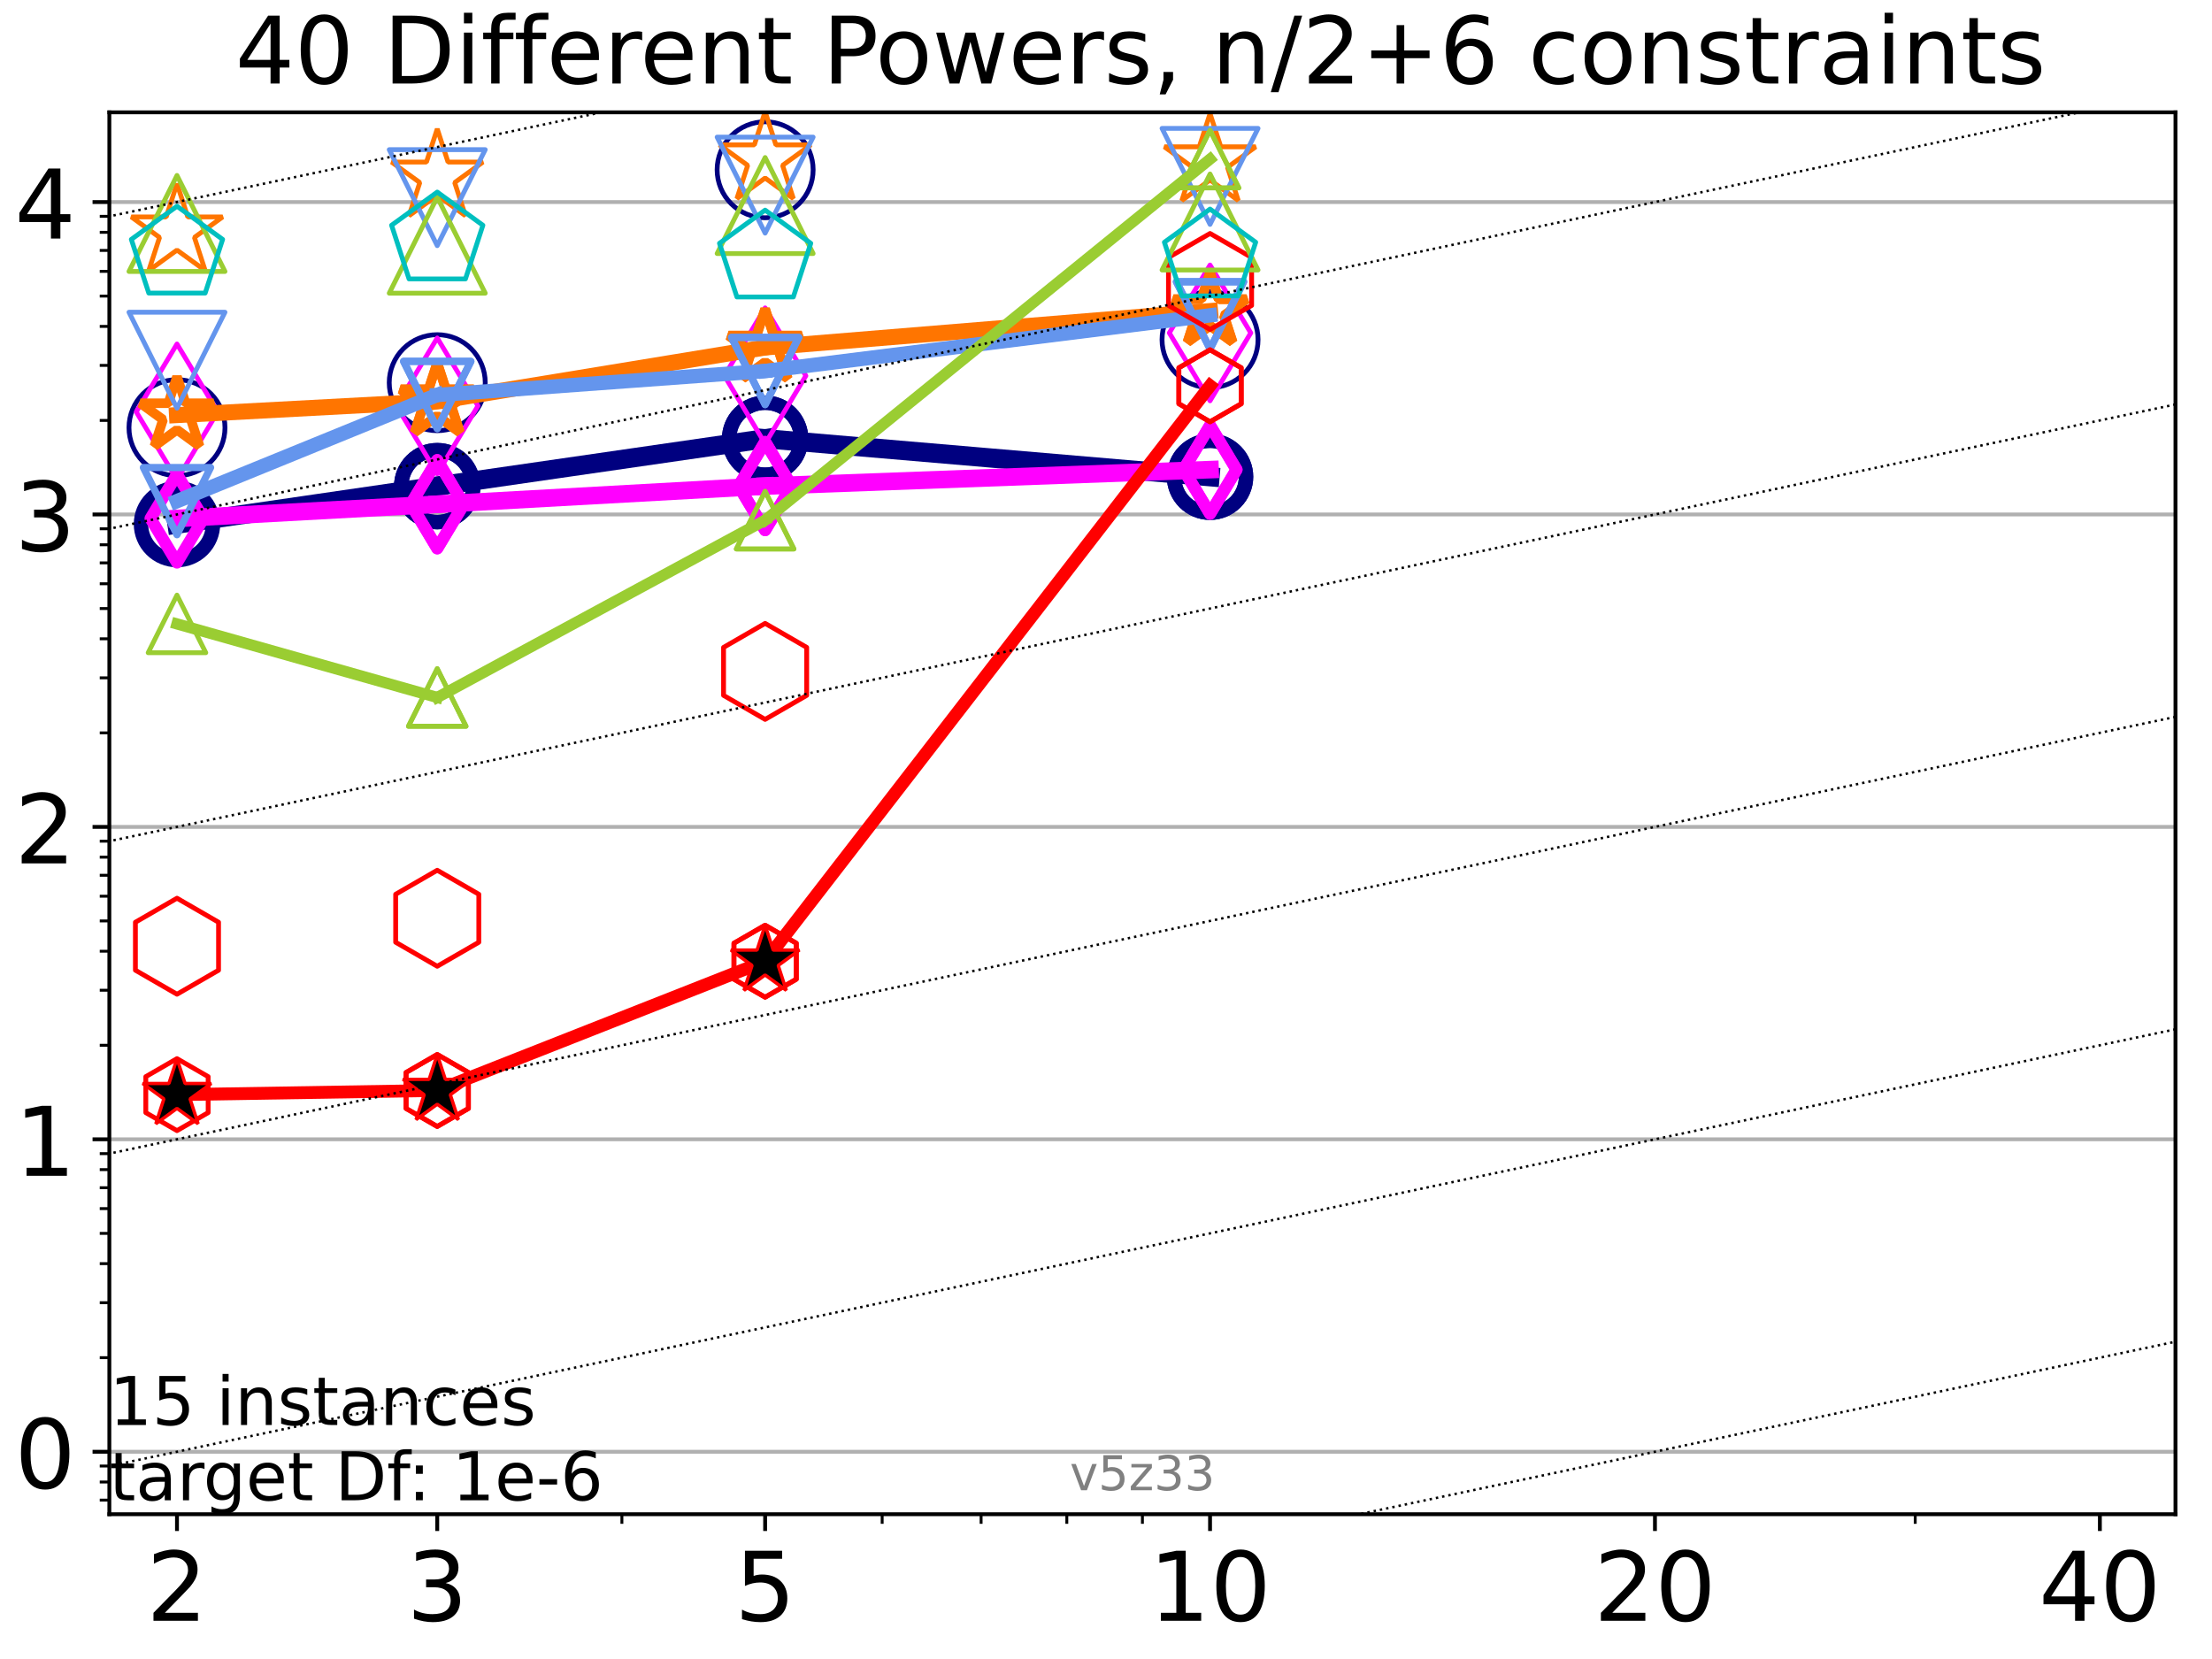 <?xml version="1.0" encoding="utf-8" standalone="no"?>
<!DOCTYPE svg PUBLIC "-//W3C//DTD SVG 1.1//EN"
  "http://www.w3.org/Graphics/SVG/1.1/DTD/svg11.dtd">
<!-- Created with matplotlib (https://matplotlib.org/) -->
<svg height="345.6pt" version="1.1" viewBox="0 0 460.8 345.6" width="460.8pt" xmlns="http://www.w3.org/2000/svg" xmlns:xlink="http://www.w3.org/1999/xlink">
 <defs>
  <style type="text/css">*{stroke-linecap:butt;stroke-linejoin:round;}</style>
 </defs>
 <g id="figure_1">
  <g id="patch_1">
   <path d="M 0 345.6 
L 460.8 345.6 
L 460.8 0 
L 0 0 
z
" style="fill:#ffffff;"/>
  </g>
  <g id="axes_1">
   <g id="patch_2">
    <path d="M 22.78 315.44 
L 453.192 315.44 
L 453.192 23.4 
L 22.78 23.4 
z
" style="fill:#ffffff;"/>
   </g>
   <g id="matplotlib.axis_1">
    <g id="xtick_1">
     <g id="line2d_1">
      <defs>
       <path d="M 0 0 
L 0 3.5 
" id="m9c00b41a1e" style="stroke:#000000;stroke-width:0.8;"/>
      </defs>
      <g>
       <use style="stroke:#000000;stroke-width:0.8;" x="36.868" xlink:href="#m9c00b41a1e" y="315.44"/>
      </g>
     </g>
     <g id="text_1">
      <!-- 2 -->
      <g transform="translate(30.506 337.637)scale(0.2 -0.2)">
       <defs>
        <path d="M 19.188 8.297 
L 53.609 8.297 
L 53.609 0 
L 7.328 0 
L 7.328 8.297 
Q 12.938 14.109 22.625 23.891 
Q 32.328 33.688 34.812 36.531 
Q 39.547 41.844 41.422 45.531 
Q 43.312 49.219 43.312 52.781 
Q 43.312 58.594 39.234 62.25 
Q 35.156 65.922 28.609 65.922 
Q 23.969 65.922 18.812 64.312 
Q 13.672 62.703 7.812 59.422 
L 7.812 69.391 
Q 13.766 71.781 18.938 73 
Q 24.125 74.219 28.422 74.219 
Q 39.75 74.219 46.484 68.547 
Q 53.219 62.891 53.219 53.422 
Q 53.219 48.922 51.531 44.891 
Q 49.859 40.875 45.406 35.406 
Q 44.188 33.984 37.641 27.219 
Q 31.109 20.453 19.188 8.297 
z
" id="DejaVuSans-50"/>
       </defs>
       <use xlink:href="#DejaVuSans-50"/>
      </g>
     </g>
    </g>
    <g id="xtick_2">
     <g id="line2d_2">
      <g>
       <use style="stroke:#000000;stroke-width:0.8;" x="91.085" xlink:href="#m9c00b41a1e" y="315.44"/>
      </g>
     </g>
     <g id="text_2">
      <!-- 3 -->
      <g transform="translate(84.723 337.637)scale(0.2 -0.2)">
       <defs>
        <path d="M 40.578 39.312 
Q 47.656 37.797 51.625 33 
Q 55.609 28.219 55.609 21.188 
Q 55.609 10.406 48.188 4.484 
Q 40.766 -1.422 27.094 -1.422 
Q 22.516 -1.422 17.656 -0.516 
Q 12.797 0.391 7.625 2.203 
L 7.625 11.719 
Q 11.719 9.328 16.594 8.109 
Q 21.484 6.891 26.812 6.891 
Q 36.078 6.891 40.938 10.547 
Q 45.797 14.203 45.797 21.188 
Q 45.797 27.641 41.281 31.266 
Q 36.766 34.906 28.719 34.906 
L 20.219 34.906 
L 20.219 43.016 
L 29.109 43.016 
Q 36.375 43.016 40.234 45.922 
Q 44.094 48.828 44.094 54.297 
Q 44.094 59.906 40.109 62.906 
Q 36.141 65.922 28.719 65.922 
Q 24.656 65.922 20.016 65.031 
Q 15.375 64.156 9.812 62.312 
L 9.812 71.094 
Q 15.438 72.656 20.344 73.438 
Q 25.25 74.219 29.594 74.219 
Q 40.828 74.219 47.359 69.109 
Q 53.906 64.016 53.906 55.328 
Q 53.906 49.266 50.438 45.094 
Q 46.969 40.922 40.578 39.312 
z
" id="DejaVuSans-51"/>
       </defs>
       <use xlink:href="#DejaVuSans-51"/>
      </g>
     </g>
    </g>
    <g id="xtick_3">
     <g id="line2d_3">
      <g>
       <use style="stroke:#000000;stroke-width:0.8;" x="159.39" xlink:href="#m9c00b41a1e" y="315.44"/>
      </g>
     </g>
     <g id="text_3">
      <!-- 5 -->
      <g transform="translate(153.028 337.637)scale(0.2 -0.2)">
       <defs>
        <path d="M 10.797 72.906 
L 49.516 72.906 
L 49.516 64.594 
L 19.828 64.594 
L 19.828 46.734 
Q 21.969 47.469 24.109 47.828 
Q 26.266 48.188 28.422 48.188 
Q 40.625 48.188 47.75 41.5 
Q 54.891 34.812 54.891 23.391 
Q 54.891 11.625 47.562 5.094 
Q 40.234 -1.422 26.906 -1.422 
Q 22.312 -1.422 17.547 -0.641 
Q 12.797 0.141 7.719 1.703 
L 7.719 11.625 
Q 12.109 9.234 16.797 8.062 
Q 21.484 6.891 26.703 6.891 
Q 35.156 6.891 40.078 11.328 
Q 45.016 15.766 45.016 23.391 
Q 45.016 31 40.078 35.438 
Q 35.156 39.891 26.703 39.891 
Q 22.75 39.891 18.812 39.016 
Q 14.891 38.141 10.797 36.281 
z
" id="DejaVuSans-53"/>
       </defs>
       <use xlink:href="#DejaVuSans-53"/>
      </g>
     </g>
    </g>
    <g id="xtick_4">
     <g id="line2d_4">
      <g>
       <use style="stroke:#000000;stroke-width:0.8;" x="252.074" xlink:href="#m9c00b41a1e" y="315.44"/>
      </g>
     </g>
     <g id="text_4">
      <!-- 10 -->
      <g transform="translate(239.349 337.637)scale(0.2 -0.2)">
       <defs>
        <path d="M 12.406 8.297 
L 28.516 8.297 
L 28.516 63.922 
L 10.984 60.406 
L 10.984 69.391 
L 28.422 72.906 
L 38.281 72.906 
L 38.281 8.297 
L 54.391 8.297 
L 54.391 0 
L 12.406 0 
z
" id="DejaVuSans-49"/>
        <path d="M 31.781 66.406 
Q 24.172 66.406 20.328 58.906 
Q 16.5 51.422 16.5 36.375 
Q 16.5 21.391 20.328 13.891 
Q 24.172 6.391 31.781 6.391 
Q 39.453 6.391 43.281 13.891 
Q 47.125 21.391 47.125 36.375 
Q 47.125 51.422 43.281 58.906 
Q 39.453 66.406 31.781 66.406 
z
M 31.781 74.219 
Q 44.047 74.219 50.516 64.516 
Q 56.984 54.828 56.984 36.375 
Q 56.984 17.969 50.516 8.266 
Q 44.047 -1.422 31.781 -1.422 
Q 19.531 -1.422 13.062 8.266 
Q 6.594 17.969 6.594 36.375 
Q 6.594 54.828 13.062 64.516 
Q 19.531 74.219 31.781 74.219 
z
" id="DejaVuSans-48"/>
       </defs>
       <use xlink:href="#DejaVuSans-49"/>
       <use x="63.623" xlink:href="#DejaVuSans-48"/>
      </g>
     </g>
    </g>
    <g id="xtick_5">
     <g id="line2d_5">
      <g>
       <use style="stroke:#000000;stroke-width:0.8;" x="344.758" xlink:href="#m9c00b41a1e" y="315.44"/>
      </g>
     </g>
     <g id="text_5">
      <!-- 20 -->
      <g transform="translate(332.033 337.637)scale(0.2 -0.2)">
       <use xlink:href="#DejaVuSans-50"/>
       <use x="63.623" xlink:href="#DejaVuSans-48"/>
      </g>
     </g>
    </g>
    <g id="xtick_6">
     <g id="line2d_6">
      <g>
       <use style="stroke:#000000;stroke-width:0.8;" x="437.443" xlink:href="#m9c00b41a1e" y="315.44"/>
      </g>
     </g>
     <g id="text_6">
      <!-- 40 -->
      <g transform="translate(424.718 337.637)scale(0.2 -0.2)">
       <defs>
        <path d="M 37.797 64.312 
L 12.891 25.391 
L 37.797 25.391 
z
M 35.203 72.906 
L 47.609 72.906 
L 47.609 25.391 
L 58.016 25.391 
L 58.016 17.188 
L 47.609 17.188 
L 47.609 0 
L 37.797 0 
L 37.797 17.188 
L 4.891 17.188 
L 4.891 26.703 
z
" id="DejaVuSans-52"/>
       </defs>
       <use xlink:href="#DejaVuSans-52"/>
       <use x="63.623" xlink:href="#DejaVuSans-48"/>
      </g>
     </g>
    </g>
    <g id="xtick_7">
     <g id="line2d_7">
      <defs>
       <path d="M 0 0 
L 0 2 
" id="m39dee59f2e" style="stroke:#000000;stroke-width:0.6;"/>
      </defs>
      <g>
       <use style="stroke:#000000;stroke-width:0.6;" x="129.552" xlink:href="#m39dee59f2e" y="315.44"/>
      </g>
     </g>
    </g>
    <g id="xtick_8">
     <g id="line2d_8">
      <g>
       <use style="stroke:#000000;stroke-width:0.6;" x="183.769" xlink:href="#m39dee59f2e" y="315.44"/>
      </g>
     </g>
    </g>
    <g id="xtick_9">
     <g id="line2d_9">
      <g>
       <use style="stroke:#000000;stroke-width:0.6;" x="204.381" xlink:href="#m39dee59f2e" y="315.44"/>
      </g>
     </g>
    </g>
    <g id="xtick_10">
     <g id="line2d_10">
      <g>
       <use style="stroke:#000000;stroke-width:0.6;" x="222.237" xlink:href="#m39dee59f2e" y="315.44"/>
      </g>
     </g>
    </g>
    <g id="xtick_11">
     <g id="line2d_11">
      <g>
       <use style="stroke:#000000;stroke-width:0.6;" x="237.986" xlink:href="#m39dee59f2e" y="315.44"/>
      </g>
     </g>
    </g>
    <g id="xtick_12">
     <g id="line2d_12">
      <g>
       <use style="stroke:#000000;stroke-width:0.6;" x="398.975" xlink:href="#m39dee59f2e" y="315.44"/>
      </g>
     </g>
    </g>
   </g>
   <g id="matplotlib.axis_2">
    <g id="ytick_1">
     <g id="line2d_13">
      <path clip-path="url(#p9be8f9fcee)" d="M 22.78 302.423 
L 453.192 302.423 
" style="fill:none;stroke:#b0b0b0;stroke-linecap:square;stroke-width:0.8;"/>
     </g>
     <g id="line2d_14">
      <defs>
       <path d="M 0 0 
L -3.5 0 
" id="m0b617d7213" style="stroke:#000000;stroke-width:0.8;"/>
      </defs>
      <g>
       <use style="stroke:#000000;stroke-width:0.8;" x="22.78" xlink:href="#m0b617d7213" y="302.423"/>
      </g>
     </g>
     <g id="text_7">
      <!-- 0 -->
      <g transform="translate(3.055 310.022)scale(0.2 -0.2)">
       <use xlink:href="#DejaVuSans-48"/>
      </g>
     </g>
    </g>
    <g id="ytick_2">
     <g id="line2d_15">
      <path clip-path="url(#p9be8f9fcee)" d="M 22.78 237.34 
L 453.192 237.34 
" style="fill:none;stroke:#b0b0b0;stroke-linecap:square;stroke-width:0.8;"/>
     </g>
     <g id="line2d_16">
      <g>
       <use style="stroke:#000000;stroke-width:0.8;" x="22.78" xlink:href="#m0b617d7213" y="237.34"/>
      </g>
     </g>
     <g id="text_8">
      <!-- 1 -->
      <g transform="translate(3.055 244.939)scale(0.2 -0.2)">
       <use xlink:href="#DejaVuSans-49"/>
      </g>
     </g>
    </g>
    <g id="ytick_3">
     <g id="line2d_17">
      <path clip-path="url(#p9be8f9fcee)" d="M 22.78 172.258 
L 453.192 172.258 
" style="fill:none;stroke:#b0b0b0;stroke-linecap:square;stroke-width:0.8;"/>
     </g>
     <g id="line2d_18">
      <g>
       <use style="stroke:#000000;stroke-width:0.8;" x="22.78" xlink:href="#m0b617d7213" y="172.258"/>
      </g>
     </g>
     <g id="text_9">
      <!-- 2 -->
      <g transform="translate(3.055 179.856)scale(0.2 -0.2)">
       <use xlink:href="#DejaVuSans-50"/>
      </g>
     </g>
    </g>
    <g id="ytick_4">
     <g id="line2d_19">
      <path clip-path="url(#p9be8f9fcee)" d="M 22.78 107.175 
L 453.192 107.175 
" style="fill:none;stroke:#b0b0b0;stroke-linecap:square;stroke-width:0.8;"/>
     </g>
     <g id="line2d_20">
      <g>
       <use style="stroke:#000000;stroke-width:0.8;" x="22.78" xlink:href="#m0b617d7213" y="107.175"/>
      </g>
     </g>
     <g id="text_10">
      <!-- 3 -->
      <g transform="translate(3.055 114.773)scale(0.2 -0.2)">
       <use xlink:href="#DejaVuSans-51"/>
      </g>
     </g>
    </g>
    <g id="ytick_5">
     <g id="line2d_21">
      <path clip-path="url(#p9be8f9fcee)" d="M 22.78 42.092 
L 453.192 42.092 
" style="fill:none;stroke:#b0b0b0;stroke-linecap:square;stroke-width:0.8;"/>
     </g>
     <g id="line2d_22">
      <g>
       <use style="stroke:#000000;stroke-width:0.8;" x="22.78" xlink:href="#m0b617d7213" y="42.092"/>
      </g>
     </g>
     <g id="text_11">
      <!-- 4 -->
      <g transform="translate(3.055 49.69)scale(0.2 -0.2)">
       <use xlink:href="#DejaVuSans-52"/>
      </g>
     </g>
    </g>
    <g id="ytick_6">
     <g id="line2d_23">
      <defs>
       <path d="M 0 0 
L -2 0 
" id="mcc0dab7ba4" style="stroke:#000000;stroke-width:0.6;"/>
      </defs>
      <g>
       <use style="stroke:#000000;stroke-width:0.6;" x="22.78" xlink:href="#mcc0dab7ba4" y="312.505"/>
      </g>
     </g>
    </g>
    <g id="ytick_7">
     <g id="line2d_24">
      <g>
       <use style="stroke:#000000;stroke-width:0.6;" x="22.78" xlink:href="#mcc0dab7ba4" y="308.731"/>
      </g>
     </g>
    </g>
    <g id="ytick_8">
     <g id="line2d_25">
      <g>
       <use style="stroke:#000000;stroke-width:0.6;" x="22.78" xlink:href="#mcc0dab7ba4" y="305.401"/>
      </g>
     </g>
    </g>
    <g id="ytick_9">
     <g id="line2d_26">
      <g>
       <use style="stroke:#000000;stroke-width:0.6;" x="22.78" xlink:href="#mcc0dab7ba4" y="282.832"/>
      </g>
     </g>
    </g>
    <g id="ytick_10">
     <g id="line2d_27">
      <g>
       <use style="stroke:#000000;stroke-width:0.6;" x="22.78" xlink:href="#mcc0dab7ba4" y="271.371"/>
      </g>
     </g>
    </g>
    <g id="ytick_11">
     <g id="line2d_28">
      <g>
       <use style="stroke:#000000;stroke-width:0.6;" x="22.78" xlink:href="#mcc0dab7ba4" y="263.24"/>
      </g>
     </g>
    </g>
    <g id="ytick_12">
     <g id="line2d_29">
      <g>
       <use style="stroke:#000000;stroke-width:0.6;" x="22.78" xlink:href="#mcc0dab7ba4" y="256.932"/>
      </g>
     </g>
    </g>
    <g id="ytick_13">
     <g id="line2d_30">
      <g>
       <use style="stroke:#000000;stroke-width:0.6;" x="22.78" xlink:href="#mcc0dab7ba4" y="251.779"/>
      </g>
     </g>
    </g>
    <g id="ytick_14">
     <g id="line2d_31">
      <g>
       <use style="stroke:#000000;stroke-width:0.6;" x="22.78" xlink:href="#mcc0dab7ba4" y="247.422"/>
      </g>
     </g>
    </g>
    <g id="ytick_15">
     <g id="line2d_32">
      <g>
       <use style="stroke:#000000;stroke-width:0.6;" x="22.78" xlink:href="#mcc0dab7ba4" y="243.648"/>
      </g>
     </g>
    </g>
    <g id="ytick_16">
     <g id="line2d_33">
      <g>
       <use style="stroke:#000000;stroke-width:0.6;" x="22.78" xlink:href="#mcc0dab7ba4" y="240.319"/>
      </g>
     </g>
    </g>
    <g id="ytick_17">
     <g id="line2d_34">
      <g>
       <use style="stroke:#000000;stroke-width:0.6;" x="22.78" xlink:href="#mcc0dab7ba4" y="217.749"/>
      </g>
     </g>
    </g>
    <g id="ytick_18">
     <g id="line2d_35">
      <g>
       <use style="stroke:#000000;stroke-width:0.6;" x="22.78" xlink:href="#mcc0dab7ba4" y="206.288"/>
      </g>
     </g>
    </g>
    <g id="ytick_19">
     <g id="line2d_36">
      <g>
       <use style="stroke:#000000;stroke-width:0.6;" x="22.78" xlink:href="#mcc0dab7ba4" y="198.157"/>
      </g>
     </g>
    </g>
    <g id="ytick_20">
     <g id="line2d_37">
      <g>
       <use style="stroke:#000000;stroke-width:0.6;" x="22.78" xlink:href="#mcc0dab7ba4" y="191.849"/>
      </g>
     </g>
    </g>
    <g id="ytick_21">
     <g id="line2d_38">
      <g>
       <use style="stroke:#000000;stroke-width:0.6;" x="22.78" xlink:href="#mcc0dab7ba4" y="186.696"/>
      </g>
     </g>
    </g>
    <g id="ytick_22">
     <g id="line2d_39">
      <g>
       <use style="stroke:#000000;stroke-width:0.6;" x="22.78" xlink:href="#mcc0dab7ba4" y="182.339"/>
      </g>
     </g>
    </g>
    <g id="ytick_23">
     <g id="line2d_40">
      <g>
       <use style="stroke:#000000;stroke-width:0.6;" x="22.78" xlink:href="#mcc0dab7ba4" y="178.565"/>
      </g>
     </g>
    </g>
    <g id="ytick_24">
     <g id="line2d_41">
      <g>
       <use style="stroke:#000000;stroke-width:0.6;" x="22.78" xlink:href="#mcc0dab7ba4" y="175.236"/>
      </g>
     </g>
    </g>
    <g id="ytick_25">
     <g id="line2d_42">
      <g>
       <use style="stroke:#000000;stroke-width:0.6;" x="22.78" xlink:href="#mcc0dab7ba4" y="152.666"/>
      </g>
     </g>
    </g>
    <g id="ytick_26">
     <g id="line2d_43">
      <g>
       <use style="stroke:#000000;stroke-width:0.6;" x="22.78" xlink:href="#mcc0dab7ba4" y="141.205"/>
      </g>
     </g>
    </g>
    <g id="ytick_27">
     <g id="line2d_44">
      <g>
       <use style="stroke:#000000;stroke-width:0.6;" x="22.78" xlink:href="#mcc0dab7ba4" y="133.074"/>
      </g>
     </g>
    </g>
    <g id="ytick_28">
     <g id="line2d_45">
      <g>
       <use style="stroke:#000000;stroke-width:0.6;" x="22.78" xlink:href="#mcc0dab7ba4" y="126.767"/>
      </g>
     </g>
    </g>
    <g id="ytick_29">
     <g id="line2d_46">
      <g>
       <use style="stroke:#000000;stroke-width:0.6;" x="22.78" xlink:href="#mcc0dab7ba4" y="121.613"/>
      </g>
     </g>
    </g>
    <g id="ytick_30">
     <g id="line2d_47">
      <g>
       <use style="stroke:#000000;stroke-width:0.6;" x="22.78" xlink:href="#mcc0dab7ba4" y="117.256"/>
      </g>
     </g>
    </g>
    <g id="ytick_31">
     <g id="line2d_48">
      <g>
       <use style="stroke:#000000;stroke-width:0.6;" x="22.78" xlink:href="#mcc0dab7ba4" y="113.482"/>
      </g>
     </g>
    </g>
    <g id="ytick_32">
     <g id="line2d_49">
      <g>
       <use style="stroke:#000000;stroke-width:0.6;" x="22.78" xlink:href="#mcc0dab7ba4" y="110.153"/>
      </g>
     </g>
    </g>
    <g id="ytick_33">
     <g id="line2d_50">
      <g>
       <use style="stroke:#000000;stroke-width:0.6;" x="22.78" xlink:href="#mcc0dab7ba4" y="87.583"/>
      </g>
     </g>
    </g>
    <g id="ytick_34">
     <g id="line2d_51">
      <g>
       <use style="stroke:#000000;stroke-width:0.6;" x="22.78" xlink:href="#mcc0dab7ba4" y="76.122"/>
      </g>
     </g>
    </g>
    <g id="ytick_35">
     <g id="line2d_52">
      <g>
       <use style="stroke:#000000;stroke-width:0.6;" x="22.78" xlink:href="#mcc0dab7ba4" y="67.991"/>
      </g>
     </g>
    </g>
    <g id="ytick_36">
     <g id="line2d_53">
      <g>
       <use style="stroke:#000000;stroke-width:0.6;" x="22.78" xlink:href="#mcc0dab7ba4" y="61.684"/>
      </g>
     </g>
    </g>
    <g id="ytick_37">
     <g id="line2d_54">
      <g>
       <use style="stroke:#000000;stroke-width:0.6;" x="22.78" xlink:href="#mcc0dab7ba4" y="56.53"/>
      </g>
     </g>
    </g>
    <g id="ytick_38">
     <g id="line2d_55">
      <g>
       <use style="stroke:#000000;stroke-width:0.6;" x="22.78" xlink:href="#mcc0dab7ba4" y="52.173"/>
      </g>
     </g>
    </g>
    <g id="ytick_39">
     <g id="line2d_56">
      <g>
       <use style="stroke:#000000;stroke-width:0.6;" x="22.78" xlink:href="#mcc0dab7ba4" y="48.399"/>
      </g>
     </g>
    </g>
    <g id="ytick_40">
     <g id="line2d_57">
      <g>
       <use style="stroke:#000000;stroke-width:0.6;" x="22.78" xlink:href="#mcc0dab7ba4" y="45.07"/>
      </g>
     </g>
    </g>
   </g>
   <g id="line2d_58">
    <path clip-path="url(#p9be8f9fcee)" d="M 36.868 109.177 
L 91.085 101.273 
" style="fill:none;stroke:#000080;stroke-linecap:square;stroke-width:4;"/>
    <defs>
     <path d="M 0 7.5 
C 1.989 7.5 3.897 6.71 5.303 5.303 
C 6.71 3.897 7.5 1.989 7.5 0 
C 7.5 -1.989 6.71 -3.897 5.303 -5.303 
C 3.897 -6.71 1.989 -7.5 0 -7.5 
C -1.989 -7.5 -3.897 -6.71 -5.303 -5.303 
C -6.71 -3.897 -7.5 -1.989 -7.5 0 
C -7.5 1.989 -6.71 3.897 -5.303 5.303 
C -3.897 6.71 -1.989 7.5 0 7.5 
z
" id="m90103ed2c7" style="stroke:#000080;stroke-width:3;"/>
    </defs>
    <g clip-path="url(#p9be8f9fcee)">
     <use style="fill-opacity:0;stroke:#000080;stroke-width:3;" x="36.868" xlink:href="#m90103ed2c7" y="109.177"/>
     <use style="fill-opacity:0;stroke:#000080;stroke-width:3;" x="91.085" xlink:href="#m90103ed2c7" y="101.273"/>
    </g>
   </g>
   <g id="line2d_59">
    <path clip-path="url(#p9be8f9fcee)" d="M 91.085 101.273 
L 159.39 91.39 
" style="fill:none;stroke:#000080;stroke-linecap:square;stroke-width:4;"/>
    <g clip-path="url(#p9be8f9fcee)">
     <use style="fill-opacity:0;stroke:#000080;stroke-width:3;" x="91.085" xlink:href="#m90103ed2c7" y="101.273"/>
     <use style="fill-opacity:0;stroke:#000080;stroke-width:3;" x="159.39" xlink:href="#m90103ed2c7" y="91.39"/>
    </g>
   </g>
   <g id="line2d_60">
    <path clip-path="url(#p9be8f9fcee)" d="M 159.39 91.39 
L 252.074 99.313 
" style="fill:none;stroke:#000080;stroke-linecap:square;stroke-width:4;"/>
    <g clip-path="url(#p9be8f9fcee)">
     <use style="fill-opacity:0;stroke:#000080;stroke-width:3;" x="159.39" xlink:href="#m90103ed2c7" y="91.39"/>
     <use style="fill-opacity:0;stroke:#000080;stroke-width:3;" x="252.074" xlink:href="#m90103ed2c7" y="99.313"/>
    </g>
   </g>
   <g id="line2d_61">
    <path clip-path="url(#p9be8f9fcee)" d="M 252.074 99.313 
" style="fill:none;stroke:#000080;stroke-linecap:square;stroke-width:4;"/>
    <g clip-path="url(#p9be8f9fcee)">
     <use style="fill-opacity:0;stroke:#000080;stroke-width:3;" x="252.074" xlink:href="#m90103ed2c7" y="99.313"/>
    </g>
   </g>
   <g id="line2d_62"/>
   <g id="line2d_63">
    <defs>
     <path d="M 0 10 
C 2.652 10 5.196 8.946 7.071 7.071 
C 8.946 5.196 10 2.652 10 0 
C 10 -2.652 8.946 -5.196 7.071 -7.071 
C 5.196 -8.946 2.652 -10 0 -10 
C -2.652 -10 -5.196 -8.946 -7.071 -7.071 
C -8.946 -5.196 -10 -2.652 -10 0 
C -10 2.652 -8.946 5.196 -7.071 7.071 
C -5.196 8.946 -2.652 10 0 10 
z
" id="m5b7f488b02" style="stroke:#000080;"/>
    </defs>
    <g clip-path="url(#p9be8f9fcee)">
     <use style="fill-opacity:0;stroke:#000080;" x="36.868" xlink:href="#m5b7f488b02" y="89.092"/>
     <use style="fill-opacity:0;stroke:#000080;" x="91.085" xlink:href="#m5b7f488b02" y="79.721"/>
     <use style="fill-opacity:0;stroke:#000080;" x="159.39" xlink:href="#m5b7f488b02" y="35.367"/>
     <use style="fill-opacity:0;stroke:#000080;" x="252.074" xlink:href="#m5b7f488b02" y="70.755"/>
    </g>
   </g>
   <g id="line2d_64">
    <path clip-path="url(#p9be8f9fcee)" d="M 36.868 108.005 
L 91.085 105.042 
" style="fill:none;stroke:#ff00ff;stroke-linecap:square;stroke-width:3.667;"/>
    <defs>
     <path d="M -0 9.192 
L 5.515 0 
L 0 -9.192 
L -5.515 -0 
z
" id="m593e0e11f1" style="stroke:#ff00ff;stroke-linejoin:miter;stroke-width:2.5;"/>
    </defs>
    <g clip-path="url(#p9be8f9fcee)">
     <use style="fill-opacity:0;stroke:#ff00ff;stroke-linejoin:miter;stroke-width:2.5;" x="36.868" xlink:href="#m593e0e11f1" y="108.005"/>
     <use style="fill-opacity:0;stroke:#ff00ff;stroke-linejoin:miter;stroke-width:2.5;" x="91.085" xlink:href="#m593e0e11f1" y="105.042"/>
    </g>
   </g>
   <g id="line2d_65">
    <path clip-path="url(#p9be8f9fcee)" d="M 91.085 105.042 
L 159.39 101.253 
" style="fill:none;stroke:#ff00ff;stroke-linecap:square;stroke-width:3.667;"/>
    <g clip-path="url(#p9be8f9fcee)">
     <use style="fill-opacity:0;stroke:#ff00ff;stroke-linejoin:miter;stroke-width:2.5;" x="91.085" xlink:href="#m593e0e11f1" y="105.042"/>
     <use style="fill-opacity:0;stroke:#ff00ff;stroke-linejoin:miter;stroke-width:2.5;" x="159.39" xlink:href="#m593e0e11f1" y="101.253"/>
    </g>
   </g>
   <g id="line2d_66">
    <path clip-path="url(#p9be8f9fcee)" d="M 159.39 101.253 
L 252.074 97.832 
" style="fill:none;stroke:#ff00ff;stroke-linecap:square;stroke-width:3.667;"/>
    <g clip-path="url(#p9be8f9fcee)">
     <use style="fill-opacity:0;stroke:#ff00ff;stroke-linejoin:miter;stroke-width:2.5;" x="159.39" xlink:href="#m593e0e11f1" y="101.253"/>
     <use style="fill-opacity:0;stroke:#ff00ff;stroke-linejoin:miter;stroke-width:2.5;" x="252.074" xlink:href="#m593e0e11f1" y="97.832"/>
    </g>
   </g>
   <g id="line2d_67">
    <path clip-path="url(#p9be8f9fcee)" d="M 252.074 97.832 
" style="fill:none;stroke:#ff00ff;stroke-linecap:square;stroke-width:3.667;"/>
    <g clip-path="url(#p9be8f9fcee)">
     <use style="fill-opacity:0;stroke:#ff00ff;stroke-linejoin:miter;stroke-width:2.5;" x="252.074" xlink:href="#m593e0e11f1" y="97.832"/>
    </g>
   </g>
   <g id="line2d_68"/>
   <g id="line2d_69">
    <defs>
     <path d="M -0 14.142 
L 8.485 0 
L -0 -14.142 
L -8.485 -0 
z
" id="m6b7c6f6b2a" style="stroke:#ff00ff;stroke-linejoin:miter;"/>
    </defs>
    <g clip-path="url(#p9be8f9fcee)">
     <use style="fill-opacity:0;stroke:#ff00ff;stroke-linejoin:miter;" x="36.868" xlink:href="#m6b7c6f6b2a" y="85.803"/>
     <use style="fill-opacity:0;stroke:#ff00ff;stroke-linejoin:miter;" x="91.085" xlink:href="#m6b7c6f6b2a" y="84.548"/>
     <use style="fill-opacity:0;stroke:#ff00ff;stroke-linejoin:miter;" x="159.39" xlink:href="#m6b7c6f6b2a" y="78.283"/>
     <use style="fill-opacity:0;stroke:#ff00ff;stroke-linejoin:miter;" x="252.074" xlink:href="#m6b7c6f6b2a" y="69.352"/>
    </g>
   </g>
   <g id="line2d_70">
    <path clip-path="url(#p9be8f9fcee)" d="M 36.868 86.474 
L 91.085 83.583 
" style="fill:none;stroke:#ff7500;stroke-linecap:square;stroke-width:3.333;"/>
    <defs>
     <path d="M 0 -8 
L -1.796 -2.472 
L -7.608 -2.472 
L -2.906 0.944 
L -4.702 6.472 
L -0 3.056 
L 4.702 6.472 
L 2.906 0.944 
L 7.608 -2.472 
L 1.796 -2.472 
z
" id="m95f3b8d2a0" style="stroke:#ff7500;stroke-linejoin:bevel;stroke-width:2;"/>
    </defs>
    <g clip-path="url(#p9be8f9fcee)">
     <use style="fill-opacity:0;stroke:#ff7500;stroke-linejoin:bevel;stroke-width:2;" x="36.868" xlink:href="#m95f3b8d2a0" y="86.474"/>
     <use style="fill-opacity:0;stroke:#ff7500;stroke-linejoin:bevel;stroke-width:2;" x="91.085" xlink:href="#m95f3b8d2a0" y="83.583"/>
    </g>
   </g>
   <g id="line2d_71">
    <path clip-path="url(#p9be8f9fcee)" d="M 91.085 83.583 
L 159.39 72.384 
" style="fill:none;stroke:#ff7500;stroke-linecap:square;stroke-width:3.333;"/>
    <g clip-path="url(#p9be8f9fcee)">
     <use style="fill-opacity:0;stroke:#ff7500;stroke-linejoin:bevel;stroke-width:2;" x="91.085" xlink:href="#m95f3b8d2a0" y="83.583"/>
     <use style="fill-opacity:0;stroke:#ff7500;stroke-linejoin:bevel;stroke-width:2;" x="159.39" xlink:href="#m95f3b8d2a0" y="72.384"/>
    </g>
   </g>
   <g id="line2d_72">
    <path clip-path="url(#p9be8f9fcee)" d="M 159.39 72.384 
L 252.074 64.798 
" style="fill:none;stroke:#ff7500;stroke-linecap:square;stroke-width:3.333;"/>
    <g clip-path="url(#p9be8f9fcee)">
     <use style="fill-opacity:0;stroke:#ff7500;stroke-linejoin:bevel;stroke-width:2;" x="159.39" xlink:href="#m95f3b8d2a0" y="72.384"/>
     <use style="fill-opacity:0;stroke:#ff7500;stroke-linejoin:bevel;stroke-width:2;" x="252.074" xlink:href="#m95f3b8d2a0" y="64.798"/>
    </g>
   </g>
   <g id="line2d_73">
    <path clip-path="url(#p9be8f9fcee)" d="M 252.074 64.798 
" style="fill:none;stroke:#ff7500;stroke-linecap:square;stroke-width:3.333;"/>
    <g clip-path="url(#p9be8f9fcee)">
     <use style="fill-opacity:0;stroke:#ff7500;stroke-linejoin:bevel;stroke-width:2;" x="252.074" xlink:href="#m95f3b8d2a0" y="64.798"/>
    </g>
   </g>
   <g id="line2d_74"/>
   <g id="line2d_75">
    <defs>
     <path d="M 0 -10 
L -2.245 -3.09 
L -9.511 -3.09 
L -3.633 1.18 
L -5.878 8.09 
L -0 3.82 
L 5.878 8.09 
L 3.633 1.18 
L 9.511 -3.09 
L 2.245 -3.09 
z
" id="md014f2b8a5" style="stroke:#ff7500;stroke-linejoin:bevel;"/>
    </defs>
    <g clip-path="url(#p9be8f9fcee)">
     <use style="fill-opacity:0;stroke:#ff7500;stroke-linejoin:bevel;" x="36.868" xlink:href="#md014f2b8a5" y="48.277"/>
     <use style="fill-opacity:0;stroke:#ff7500;stroke-linejoin:bevel;" x="91.085" xlink:href="#md014f2b8a5" y="36.85"/>
     <use style="fill-opacity:0;stroke:#ff7500;stroke-linejoin:bevel;" x="159.39" xlink:href="#md014f2b8a5" y="33.268"/>
     <use style="fill-opacity:0;stroke:#ff7500;stroke-linejoin:bevel;" x="252.074" xlink:href="#md014f2b8a5" y="33.674"/>
    </g>
   </g>
   <g id="line2d_76">
    <path clip-path="url(#p9be8f9fcee)" d="M 36.868 104.395 
L 91.085 82.28 
" style="fill:none;stroke:#6495ed;stroke-linecap:square;stroke-width:3;"/>
    <defs>
     <path d="M -0 7 
L 7 -7 
L -7 -7 
z
" id="m551109f252" style="stroke:#6495ed;stroke-linejoin:miter;stroke-width:1.5;"/>
    </defs>
    <g clip-path="url(#p9be8f9fcee)">
     <use style="fill-opacity:0;stroke:#6495ed;stroke-linejoin:miter;stroke-width:1.5;" x="36.868" xlink:href="#m551109f252" y="104.395"/>
     <use style="fill-opacity:0;stroke:#6495ed;stroke-linejoin:miter;stroke-width:1.5;" x="91.085" xlink:href="#m551109f252" y="82.28"/>
    </g>
   </g>
   <g id="line2d_77">
    <path clip-path="url(#p9be8f9fcee)" d="M 91.085 82.28 
L 159.39 77.284 
" style="fill:none;stroke:#6495ed;stroke-linecap:square;stroke-width:3;"/>
    <g clip-path="url(#p9be8f9fcee)">
     <use style="fill-opacity:0;stroke:#6495ed;stroke-linejoin:miter;stroke-width:1.5;" x="91.085" xlink:href="#m551109f252" y="82.28"/>
     <use style="fill-opacity:0;stroke:#6495ed;stroke-linejoin:miter;stroke-width:1.5;" x="159.39" xlink:href="#m551109f252" y="77.284"/>
    </g>
   </g>
   <g id="line2d_78">
    <path clip-path="url(#p9be8f9fcee)" d="M 159.39 77.284 
L 252.074 65.694 
" style="fill:none;stroke:#6495ed;stroke-linecap:square;stroke-width:3;"/>
    <g clip-path="url(#p9be8f9fcee)">
     <use style="fill-opacity:0;stroke:#6495ed;stroke-linejoin:miter;stroke-width:1.5;" x="159.39" xlink:href="#m551109f252" y="77.284"/>
     <use style="fill-opacity:0;stroke:#6495ed;stroke-linejoin:miter;stroke-width:1.5;" x="252.074" xlink:href="#m551109f252" y="65.694"/>
    </g>
   </g>
   <g id="line2d_79">
    <path clip-path="url(#p9be8f9fcee)" d="M 252.074 65.694 
" style="fill:none;stroke:#6495ed;stroke-linecap:square;stroke-width:3;"/>
    <g clip-path="url(#p9be8f9fcee)">
     <use style="fill-opacity:0;stroke:#6495ed;stroke-linejoin:miter;stroke-width:1.5;" x="252.074" xlink:href="#m551109f252" y="65.694"/>
    </g>
   </g>
   <g id="line2d_80"/>
   <g id="line2d_81">
    <defs>
     <path d="M -0 10 
L 10 -10 
L -10 -10 
z
" id="m36892866e0" style="stroke:#6495ed;stroke-linejoin:miter;"/>
    </defs>
    <g clip-path="url(#p9be8f9fcee)">
     <use style="fill-opacity:0;stroke:#6495ed;stroke-linejoin:miter;" x="36.868" xlink:href="#m36892866e0" y="75.041"/>
     <use style="fill-opacity:0;stroke:#6495ed;stroke-linejoin:miter;" x="91.085" xlink:href="#m36892866e0" y="41.175"/>
     <use style="fill-opacity:0;stroke:#6495ed;stroke-linejoin:miter;" x="159.39" xlink:href="#m36892866e0" y="38.565"/>
     <use style="fill-opacity:0;stroke:#6495ed;stroke-linejoin:miter;" x="252.074" xlink:href="#m36892866e0" y="36.747"/>
    </g>
   </g>
   <g id="line2d_82">
    <path clip-path="url(#p9be8f9fcee)" d="M 36.868 228.033 
L 91.085 227.165 
" style="fill:none;stroke:#ff0000;stroke-linecap:square;stroke-width:2.667;"/>
    <defs>
     <path d="M 0 -7.5 
L -6.495 -3.75 
L -6.495 3.75 
L -0 7.5 
L 6.495 3.75 
L 6.495 -3.75 
z
" id="m1796c00c17" style="stroke:#ff0000;stroke-linejoin:miter;"/>
    </defs>
    <g clip-path="url(#p9be8f9fcee)">
     <use style="fill-opacity:0;stroke:#ff0000;stroke-linejoin:miter;" x="36.868" xlink:href="#m1796c00c17" y="228.033"/>
     <use style="fill-opacity:0;stroke:#ff0000;stroke-linejoin:miter;" x="91.085" xlink:href="#m1796c00c17" y="227.165"/>
    </g>
   </g>
   <g id="line2d_83">
    <path clip-path="url(#p9be8f9fcee)" d="M 91.085 227.165 
L 159.39 200.238 
" style="fill:none;stroke:#ff0000;stroke-linecap:square;stroke-width:2.667;"/>
    <g clip-path="url(#p9be8f9fcee)">
     <use style="fill-opacity:0;stroke:#ff0000;stroke-linejoin:miter;" x="91.085" xlink:href="#m1796c00c17" y="227.165"/>
     <use style="fill-opacity:0;stroke:#ff0000;stroke-linejoin:miter;" x="159.39" xlink:href="#m1796c00c17" y="200.238"/>
    </g>
   </g>
   <g id="line2d_84">
    <path clip-path="url(#p9be8f9fcee)" d="M 159.39 200.238 
L 252.074 80.366 
" style="fill:none;stroke:#ff0000;stroke-linecap:square;stroke-width:2.667;"/>
    <g clip-path="url(#p9be8f9fcee)">
     <use style="fill-opacity:0;stroke:#ff0000;stroke-linejoin:miter;" x="159.39" xlink:href="#m1796c00c17" y="200.238"/>
     <use style="fill-opacity:0;stroke:#ff0000;stroke-linejoin:miter;" x="252.074" xlink:href="#m1796c00c17" y="80.366"/>
    </g>
   </g>
   <g id="line2d_85">
    <path clip-path="url(#p9be8f9fcee)" d="M 252.074 80.366 
" style="fill:none;stroke:#ff0000;stroke-linecap:square;stroke-width:2.667;"/>
    <g clip-path="url(#p9be8f9fcee)">
     <use style="fill-opacity:0;stroke:#ff0000;stroke-linejoin:miter;" x="252.074" xlink:href="#m1796c00c17" y="80.366"/>
    </g>
   </g>
   <g id="line2d_86"/>
   <g id="line2d_87">
    <defs>
     <path d="M 0 -10 
L -8.66 -5 
L -8.66 5 
L -0 10 
L 8.66 5 
L 8.66 -5 
z
" id="mf688ededa4" style="stroke:#ff0000;stroke-linejoin:miter;"/>
    </defs>
    <g clip-path="url(#p9be8f9fcee)">
     <use style="fill-opacity:0;stroke:#ff0000;stroke-linejoin:miter;" x="36.868" xlink:href="#mf688ededa4" y="197.116"/>
     <use style="fill-opacity:0;stroke:#ff0000;stroke-linejoin:miter;" x="91.085" xlink:href="#mf688ededa4" y="191.29"/>
     <use style="fill-opacity:0;stroke:#ff0000;stroke-linejoin:miter;" x="159.39" xlink:href="#mf688ededa4" y="139.862"/>
     <use style="fill-opacity:0;stroke:#ff0000;stroke-linejoin:miter;" x="252.074" xlink:href="#mf688ededa4" y="58.636"/>
    </g>
   </g>
   <g id="line2d_88">
    <path clip-path="url(#p9be8f9fcee)" d="M 36.868 129.972 
L 91.085 145.296 
" style="fill:none;stroke:#9acd32;stroke-linecap:square;stroke-width:2.333;"/>
    <defs>
     <path d="M 0 -6 
L -6 6 
L 6 6 
z
" id="me32c06eaf0" style="stroke:#9acd32;stroke-linejoin:miter;"/>
    </defs>
    <g clip-path="url(#p9be8f9fcee)">
     <use style="fill-opacity:0;stroke:#9acd32;stroke-linejoin:miter;" x="36.868" xlink:href="#me32c06eaf0" y="129.972"/>
     <use style="fill-opacity:0;stroke:#9acd32;stroke-linejoin:miter;" x="91.085" xlink:href="#me32c06eaf0" y="145.296"/>
    </g>
   </g>
   <g id="line2d_89">
    <path clip-path="url(#p9be8f9fcee)" d="M 91.085 145.296 
L 159.39 108.363 
" style="fill:none;stroke:#9acd32;stroke-linecap:square;stroke-width:2.333;"/>
    <g clip-path="url(#p9be8f9fcee)">
     <use style="fill-opacity:0;stroke:#9acd32;stroke-linejoin:miter;" x="91.085" xlink:href="#me32c06eaf0" y="145.296"/>
     <use style="fill-opacity:0;stroke:#9acd32;stroke-linejoin:miter;" x="159.39" xlink:href="#me32c06eaf0" y="108.363"/>
    </g>
   </g>
   <g id="line2d_90">
    <path clip-path="url(#p9be8f9fcee)" d="M 159.39 108.363 
L 252.074 33.144 
" style="fill:none;stroke:#9acd32;stroke-linecap:square;stroke-width:2.333;"/>
    <g clip-path="url(#p9be8f9fcee)">
     <use style="fill-opacity:0;stroke:#9acd32;stroke-linejoin:miter;" x="159.39" xlink:href="#me32c06eaf0" y="108.363"/>
     <use style="fill-opacity:0;stroke:#9acd32;stroke-linejoin:miter;" x="252.074" xlink:href="#me32c06eaf0" y="33.144"/>
    </g>
   </g>
   <g id="line2d_91">
    <path clip-path="url(#p9be8f9fcee)" d="M 252.074 33.144 
" style="fill:none;stroke:#9acd32;stroke-linecap:square;stroke-width:2.333;"/>
    <g clip-path="url(#p9be8f9fcee)">
     <use style="fill-opacity:0;stroke:#9acd32;stroke-linejoin:miter;" x="252.074" xlink:href="#me32c06eaf0" y="33.144"/>
    </g>
   </g>
   <g id="line2d_92"/>
   <g id="line2d_93">
    <defs>
     <path d="M 0 -10 
L -10 10 
L 10 10 
z
" id="mb0c346c27f" style="stroke:#9acd32;stroke-linejoin:miter;"/>
    </defs>
    <g clip-path="url(#p9be8f9fcee)">
     <use style="fill-opacity:0;stroke:#9acd32;stroke-linejoin:miter;" x="36.868" xlink:href="#mb0c346c27f" y="46.551"/>
     <use style="fill-opacity:0;stroke:#9acd32;stroke-linejoin:miter;" x="91.085" xlink:href="#mb0c346c27f" y="51.076"/>
     <use style="fill-opacity:0;stroke:#9acd32;stroke-linejoin:miter;" x="159.39" xlink:href="#mb0c346c27f" y="42.816"/>
     <use style="fill-opacity:0;stroke:#9acd32;stroke-linejoin:miter;" x="252.074" xlink:href="#mb0c346c27f" y="46.246"/>
    </g>
   </g>
   <g id="line2d_94"/>
   <g id="line2d_95">
    <defs>
     <path d="M 0 -10 
L -9.511 -3.09 
L -5.878 8.09 
L 5.878 8.09 
L 9.511 -3.09 
z
" id="m944161c987" style="stroke:#00bfbf;stroke-linejoin:miter;"/>
    </defs>
    <g clip-path="url(#p9be8f9fcee)">
     <use style="fill-opacity:0;stroke:#00bfbf;stroke-linejoin:miter;" x="36.868" xlink:href="#m944161c987" y="52.959"/>
     <use style="fill-opacity:0;stroke:#00bfbf;stroke-linejoin:miter;" x="91.085" xlink:href="#m944161c987" y="50.014"/>
     <use style="fill-opacity:0;stroke:#00bfbf;stroke-linejoin:miter;" x="159.39" xlink:href="#m944161c987" y="53.774"/>
     <use style="fill-opacity:0;stroke:#00bfbf;stroke-linejoin:miter;" x="252.074" xlink:href="#m944161c987" y="53.552"/>
    </g>
   </g>
   <g id="line2d_96">
    <defs>
     <path d="M 0 -7.5 
L -1.684 -2.318 
L -7.133 -2.318 
L -2.725 0.885 
L -4.408 6.068 
L -0 2.865 
L 4.408 6.068 
L 2.725 0.885 
L 7.133 -2.318 
L 1.684 -2.318 
z
" id="me76991dd35" style="stroke:#ff0000;stroke-linejoin:bevel;stroke-width:0.7;"/>
    </defs>
    <g clip-path="url(#p9be8f9fcee)">
     <use style="stroke:#ff0000;stroke-linejoin:bevel;stroke-width:0.7;" x="36.868" xlink:href="#me76991dd35" y="228.033"/>
     <use style="stroke:#ff0000;stroke-linejoin:bevel;stroke-width:0.7;" x="91.085" xlink:href="#me76991dd35" y="227.165"/>
     <use style="stroke:#ff0000;stroke-linejoin:bevel;stroke-width:0.7;" x="159.39" xlink:href="#me76991dd35" y="200.238"/>
    </g>
   </g>
   <g id="line2d_97">
    <path clip-path="url(#p9be8f9fcee)" d="M 135.771 346.6 
L 461.8 277.683 
" style="fill:none;stroke:#000000;stroke-dasharray:0.5,0.825;stroke-dashoffset:0;stroke-width:0.5;"/>
   </g>
   <g id="line2d_98">
    <path clip-path="url(#p9be8f9fcee)" d="M -1 310.428 
L 461.8 212.6 
" style="fill:none;stroke:#000000;stroke-dasharray:0.5,0.825;stroke-dashoffset:0;stroke-width:0.5;"/>
   </g>
   <g id="line2d_99">
    <path clip-path="url(#p9be8f9fcee)" d="M -1 245.345 
L 461.8 147.517 
" style="fill:none;stroke:#000000;stroke-dasharray:0.5,0.825;stroke-dashoffset:0;stroke-width:0.5;"/>
   </g>
   <g id="line2d_100">
    <path clip-path="url(#p9be8f9fcee)" d="M -1 180.262 
L 461.8 82.434 
" style="fill:none;stroke:#000000;stroke-dasharray:0.5,0.825;stroke-dashoffset:0;stroke-width:0.5;"/>
   </g>
   <g id="line2d_101">
    <path clip-path="url(#p9be8f9fcee)" d="M -1 115.179 
L 461.8 17.351 
" style="fill:none;stroke:#000000;stroke-dasharray:0.5,0.825;stroke-dashoffset:0;stroke-width:0.5;"/>
   </g>
   <g id="line2d_102">
    <path clip-path="url(#p9be8f9fcee)" d="M -1 50.096 
L 240.724 -1 
" style="fill:none;stroke:#000000;stroke-dasharray:0.5,0.825;stroke-dashoffset:0;stroke-width:0.5;"/>
   </g>
   <g id="line2d_103">
    <path clip-path="url(#p9be8f9fcee)" style="fill:none;stroke:#000000;stroke-dasharray:0.5,0.825;stroke-dashoffset:0;stroke-width:0.5;"/>
   </g>
   <g id="line2d_104">
    <path clip-path="url(#p9be8f9fcee)" style="fill:none;stroke:#000000;stroke-dasharray:0.5,0.825;stroke-dashoffset:0;stroke-width:0.5;"/>
   </g>
   <g id="line2d_105">
    <path clip-path="url(#p9be8f9fcee)" style="fill:none;stroke:#000000;stroke-dasharray:0.5,0.825;stroke-dashoffset:0;stroke-width:0.5;"/>
   </g>
   <g id="patch_3">
    <path d="M 22.78 315.44 
L 22.78 23.4 
" style="fill:none;stroke:#000000;stroke-linecap:square;stroke-linejoin:miter;stroke-width:0.8;"/>
   </g>
   <g id="patch_4">
    <path d="M 453.192 315.44 
L 453.192 23.4 
" style="fill:none;stroke:#000000;stroke-linecap:square;stroke-linejoin:miter;stroke-width:0.8;"/>
   </g>
   <g id="patch_5">
    <path d="M 22.78 315.44 
L 453.192 315.44 
" style="fill:none;stroke:#000000;stroke-linecap:square;stroke-linejoin:miter;stroke-width:0.8;"/>
   </g>
   <g id="patch_6">
    <path d="M 22.78 23.4 
L 453.192 23.4 
" style="fill:none;stroke:#000000;stroke-linecap:square;stroke-linejoin:miter;stroke-width:0.8;"/>
   </g>
   <g id="text_12">
    <!-- 15 instances -->
    <g transform="translate(22.78 296.851)scale(0.14 -0.14)">
     <defs>
      <path id="DejaVuSans-32"/>
      <path d="M 9.422 54.688 
L 18.406 54.688 
L 18.406 0 
L 9.422 0 
z
M 9.422 75.984 
L 18.406 75.984 
L 18.406 64.594 
L 9.422 64.594 
z
" id="DejaVuSans-105"/>
      <path d="M 54.891 33.016 
L 54.891 0 
L 45.906 0 
L 45.906 32.719 
Q 45.906 40.484 42.875 44.328 
Q 39.844 48.188 33.797 48.188 
Q 26.516 48.188 22.312 43.547 
Q 18.109 38.922 18.109 30.906 
L 18.109 0 
L 9.078 0 
L 9.078 54.688 
L 18.109 54.688 
L 18.109 46.188 
Q 21.344 51.125 25.703 53.562 
Q 30.078 56 35.797 56 
Q 45.219 56 50.047 50.172 
Q 54.891 44.344 54.891 33.016 
z
" id="DejaVuSans-110"/>
      <path d="M 44.281 53.078 
L 44.281 44.578 
Q 40.484 46.531 36.375 47.5 
Q 32.281 48.484 27.875 48.484 
Q 21.188 48.484 17.844 46.438 
Q 14.5 44.391 14.5 40.281 
Q 14.5 37.156 16.891 35.375 
Q 19.281 33.594 26.516 31.984 
L 29.594 31.297 
Q 39.156 29.25 43.188 25.516 
Q 47.219 21.781 47.219 15.094 
Q 47.219 7.469 41.188 3.016 
Q 35.156 -1.422 24.609 -1.422 
Q 20.219 -1.422 15.453 -0.562 
Q 10.688 0.297 5.422 2 
L 5.422 11.281 
Q 10.406 8.688 15.234 7.391 
Q 20.062 6.109 24.812 6.109 
Q 31.156 6.109 34.562 8.281 
Q 37.984 10.453 37.984 14.406 
Q 37.984 18.062 35.516 20.016 
Q 33.062 21.969 24.703 23.781 
L 21.578 24.516 
Q 13.234 26.266 9.516 29.906 
Q 5.812 33.547 5.812 39.891 
Q 5.812 47.609 11.281 51.797 
Q 16.75 56 26.812 56 
Q 31.781 56 36.172 55.266 
Q 40.578 54.547 44.281 53.078 
z
" id="DejaVuSans-115"/>
      <path d="M 18.312 70.219 
L 18.312 54.688 
L 36.812 54.688 
L 36.812 47.703 
L 18.312 47.703 
L 18.312 18.016 
Q 18.312 11.328 20.141 9.422 
Q 21.969 7.516 27.594 7.516 
L 36.812 7.516 
L 36.812 0 
L 27.594 0 
Q 17.188 0 13.234 3.875 
Q 9.281 7.766 9.281 18.016 
L 9.281 47.703 
L 2.688 47.703 
L 2.688 54.688 
L 9.281 54.688 
L 9.281 70.219 
z
" id="DejaVuSans-116"/>
      <path d="M 34.281 27.484 
Q 23.391 27.484 19.188 25 
Q 14.984 22.516 14.984 16.5 
Q 14.984 11.719 18.141 8.906 
Q 21.297 6.109 26.703 6.109 
Q 34.188 6.109 38.703 11.406 
Q 43.219 16.703 43.219 25.484 
L 43.219 27.484 
z
M 52.203 31.203 
L 52.203 0 
L 43.219 0 
L 43.219 8.297 
Q 40.141 3.328 35.547 0.953 
Q 30.953 -1.422 24.312 -1.422 
Q 15.922 -1.422 10.953 3.297 
Q 6 8.016 6 15.922 
Q 6 25.141 12.172 29.828 
Q 18.359 34.516 30.609 34.516 
L 43.219 34.516 
L 43.219 35.406 
Q 43.219 41.609 39.141 45 
Q 35.062 48.391 27.688 48.391 
Q 23 48.391 18.547 47.266 
Q 14.109 46.141 10.016 43.891 
L 10.016 52.203 
Q 14.938 54.109 19.578 55.047 
Q 24.219 56 28.609 56 
Q 40.484 56 46.344 49.844 
Q 52.203 43.703 52.203 31.203 
z
" id="DejaVuSans-97"/>
      <path d="M 48.781 52.594 
L 48.781 44.188 
Q 44.969 46.297 41.141 47.344 
Q 37.312 48.391 33.406 48.391 
Q 24.656 48.391 19.812 42.844 
Q 14.984 37.312 14.984 27.297 
Q 14.984 17.281 19.812 11.734 
Q 24.656 6.203 33.406 6.203 
Q 37.312 6.203 41.141 7.25 
Q 44.969 8.297 48.781 10.406 
L 48.781 2.094 
Q 45.016 0.344 40.984 -0.531 
Q 36.969 -1.422 32.422 -1.422 
Q 20.062 -1.422 12.781 6.344 
Q 5.516 14.109 5.516 27.297 
Q 5.516 40.672 12.859 48.328 
Q 20.219 56 33.016 56 
Q 37.156 56 41.109 55.141 
Q 45.062 54.297 48.781 52.594 
z
" id="DejaVuSans-99"/>
      <path d="M 56.203 29.594 
L 56.203 25.203 
L 14.891 25.203 
Q 15.484 15.922 20.484 11.062 
Q 25.484 6.203 34.422 6.203 
Q 39.594 6.203 44.453 7.469 
Q 49.312 8.734 54.109 11.281 
L 54.109 2.781 
Q 49.266 0.734 44.188 -0.344 
Q 39.109 -1.422 33.891 -1.422 
Q 20.797 -1.422 13.156 6.188 
Q 5.516 13.812 5.516 26.812 
Q 5.516 40.234 12.766 48.109 
Q 20.016 56 32.328 56 
Q 43.359 56 49.781 48.891 
Q 56.203 41.797 56.203 29.594 
z
M 47.219 32.234 
Q 47.125 39.594 43.094 43.984 
Q 39.062 48.391 32.422 48.391 
Q 24.906 48.391 20.391 44.141 
Q 15.875 39.891 15.188 32.172 
z
" id="DejaVuSans-101"/>
     </defs>
     <use xlink:href="#DejaVuSans-49"/>
     <use x="63.623" xlink:href="#DejaVuSans-53"/>
     <use x="127.246" xlink:href="#DejaVuSans-32"/>
     <use x="159.033" xlink:href="#DejaVuSans-105"/>
     <use x="186.816" xlink:href="#DejaVuSans-110"/>
     <use x="250.195" xlink:href="#DejaVuSans-115"/>
     <use x="302.295" xlink:href="#DejaVuSans-116"/>
     <use x="341.504" xlink:href="#DejaVuSans-97"/>
     <use x="402.783" xlink:href="#DejaVuSans-110"/>
     <use x="466.162" xlink:href="#DejaVuSans-99"/>
     <use x="521.143" xlink:href="#DejaVuSans-101"/>
     <use x="582.666" xlink:href="#DejaVuSans-115"/>
    </g>
    <!-- target Df: 1e-6 -->
    <g transform="translate(22.78 312.528)scale(0.14 -0.14)">
     <defs>
      <path d="M 41.109 46.297 
Q 39.594 47.172 37.812 47.578 
Q 36.031 48 33.891 48 
Q 26.266 48 22.188 43.047 
Q 18.109 38.094 18.109 28.812 
L 18.109 0 
L 9.078 0 
L 9.078 54.688 
L 18.109 54.688 
L 18.109 46.188 
Q 20.953 51.172 25.484 53.578 
Q 30.031 56 36.531 56 
Q 37.453 56 38.578 55.875 
Q 39.703 55.766 41.062 55.516 
z
" id="DejaVuSans-114"/>
      <path d="M 45.406 27.984 
Q 45.406 37.75 41.375 43.109 
Q 37.359 48.484 30.078 48.484 
Q 22.859 48.484 18.828 43.109 
Q 14.797 37.75 14.797 27.984 
Q 14.797 18.266 18.828 12.891 
Q 22.859 7.516 30.078 7.516 
Q 37.359 7.516 41.375 12.891 
Q 45.406 18.266 45.406 27.984 
z
M 54.391 6.781 
Q 54.391 -7.172 48.188 -13.984 
Q 42 -20.797 29.203 -20.797 
Q 24.469 -20.797 20.266 -20.094 
Q 16.062 -19.391 12.109 -17.922 
L 12.109 -9.188 
Q 16.062 -11.328 19.922 -12.344 
Q 23.781 -13.375 27.781 -13.375 
Q 36.625 -13.375 41.016 -8.766 
Q 45.406 -4.156 45.406 5.172 
L 45.406 9.625 
Q 42.625 4.781 38.281 2.391 
Q 33.938 0 27.875 0 
Q 17.828 0 11.672 7.656 
Q 5.516 15.328 5.516 27.984 
Q 5.516 40.672 11.672 48.328 
Q 17.828 56 27.875 56 
Q 33.938 56 38.281 53.609 
Q 42.625 51.219 45.406 46.391 
L 45.406 54.688 
L 54.391 54.688 
z
" id="DejaVuSans-103"/>
      <path d="M 19.672 64.797 
L 19.672 8.109 
L 31.594 8.109 
Q 46.688 8.109 53.688 14.938 
Q 60.688 21.781 60.688 36.531 
Q 60.688 51.172 53.688 57.984 
Q 46.688 64.797 31.594 64.797 
z
M 9.812 72.906 
L 30.078 72.906 
Q 51.266 72.906 61.172 64.094 
Q 71.094 55.281 71.094 36.531 
Q 71.094 17.672 61.125 8.828 
Q 51.172 0 30.078 0 
L 9.812 0 
z
" id="DejaVuSans-68"/>
      <path d="M 37.109 75.984 
L 37.109 68.5 
L 28.516 68.5 
Q 23.688 68.5 21.797 66.547 
Q 19.922 64.594 19.922 59.516 
L 19.922 54.688 
L 34.719 54.688 
L 34.719 47.703 
L 19.922 47.703 
L 19.922 0 
L 10.891 0 
L 10.891 47.703 
L 2.297 47.703 
L 2.297 54.688 
L 10.891 54.688 
L 10.891 58.5 
Q 10.891 67.625 15.141 71.797 
Q 19.391 75.984 28.609 75.984 
z
" id="DejaVuSans-102"/>
      <path d="M 11.719 12.406 
L 22.016 12.406 
L 22.016 0 
L 11.719 0 
z
M 11.719 51.703 
L 22.016 51.703 
L 22.016 39.312 
L 11.719 39.312 
z
" id="DejaVuSans-58"/>
      <path d="M 4.891 31.391 
L 31.203 31.391 
L 31.203 23.391 
L 4.891 23.391 
z
" id="DejaVuSans-45"/>
      <path d="M 33.016 40.375 
Q 26.375 40.375 22.484 35.828 
Q 18.609 31.297 18.609 23.391 
Q 18.609 15.531 22.484 10.953 
Q 26.375 6.391 33.016 6.391 
Q 39.656 6.391 43.531 10.953 
Q 47.406 15.531 47.406 23.391 
Q 47.406 31.297 43.531 35.828 
Q 39.656 40.375 33.016 40.375 
z
M 52.594 71.297 
L 52.594 62.312 
Q 48.875 64.062 45.094 64.984 
Q 41.312 65.922 37.594 65.922 
Q 27.828 65.922 22.672 59.328 
Q 17.531 52.734 16.797 39.406 
Q 19.672 43.656 24.016 45.922 
Q 28.375 48.188 33.594 48.188 
Q 44.578 48.188 50.953 41.516 
Q 57.328 34.859 57.328 23.391 
Q 57.328 12.156 50.688 5.359 
Q 44.047 -1.422 33.016 -1.422 
Q 20.359 -1.422 13.672 8.266 
Q 6.984 17.969 6.984 36.375 
Q 6.984 53.656 15.188 63.938 
Q 23.391 74.219 37.203 74.219 
Q 40.922 74.219 44.703 73.484 
Q 48.484 72.75 52.594 71.297 
z
" id="DejaVuSans-54"/>
     </defs>
     <use xlink:href="#DejaVuSans-116"/>
     <use x="39.209" xlink:href="#DejaVuSans-97"/>
     <use x="100.488" xlink:href="#DejaVuSans-114"/>
     <use x="139.852" xlink:href="#DejaVuSans-103"/>
     <use x="203.328" xlink:href="#DejaVuSans-101"/>
     <use x="264.852" xlink:href="#DejaVuSans-116"/>
     <use x="304.061" xlink:href="#DejaVuSans-32"/>
     <use x="335.848" xlink:href="#DejaVuSans-68"/>
     <use x="412.85" xlink:href="#DejaVuSans-102"/>
     <use x="444.43" xlink:href="#DejaVuSans-58"/>
     <use x="478.121" xlink:href="#DejaVuSans-32"/>
     <use x="509.908" xlink:href="#DejaVuSans-49"/>
     <use x="573.531" xlink:href="#DejaVuSans-101"/>
     <use x="635.055" xlink:href="#DejaVuSans-45"/>
     <use x="671.139" xlink:href="#DejaVuSans-54"/>
    </g>
   </g>
   <g id="text_13">
    <!-- v5z33 -->
    <g style="fill:#808080;" transform="translate(222.859 310.44)scale(0.1 -0.1)">
     <defs>
      <path d="M 2.984 54.688 
L 12.5 54.688 
L 29.594 8.797 
L 46.688 54.688 
L 56.203 54.688 
L 35.688 0 
L 23.484 0 
z
" id="DejaVuSans-118"/>
      <path d="M 5.516 54.688 
L 48.188 54.688 
L 48.188 46.484 
L 14.406 7.172 
L 48.188 7.172 
L 48.188 0 
L 4.297 0 
L 4.297 8.203 
L 38.094 47.516 
L 5.516 47.516 
z
" id="DejaVuSans-122"/>
     </defs>
     <use xlink:href="#DejaVuSans-118"/>
     <use x="59.18" xlink:href="#DejaVuSans-53"/>
     <use x="122.803" xlink:href="#DejaVuSans-122"/>
     <use x="175.293" xlink:href="#DejaVuSans-51"/>
     <use x="238.916" xlink:href="#DejaVuSans-51"/>
    </g>
   </g>
   <g id="text_14">
    <!-- 40 Different Powers, n/2+6 constraints -->
    <g transform="translate(49.028 17.4)scale(0.194 -0.194)">
     <defs>
      <path d="M 19.672 64.797 
L 19.672 37.406 
L 32.078 37.406 
Q 38.969 37.406 42.719 40.969 
Q 46.484 44.531 46.484 51.125 
Q 46.484 57.672 42.719 61.234 
Q 38.969 64.797 32.078 64.797 
z
M 9.812 72.906 
L 32.078 72.906 
Q 44.344 72.906 50.609 67.359 
Q 56.891 61.812 56.891 51.125 
Q 56.891 40.328 50.609 34.812 
Q 44.344 29.297 32.078 29.297 
L 19.672 29.297 
L 19.672 0 
L 9.812 0 
z
" id="DejaVuSans-80"/>
      <path d="M 30.609 48.391 
Q 23.391 48.391 19.188 42.75 
Q 14.984 37.109 14.984 27.297 
Q 14.984 17.484 19.156 11.844 
Q 23.344 6.203 30.609 6.203 
Q 37.797 6.203 41.984 11.859 
Q 46.188 17.531 46.188 27.297 
Q 46.188 37.016 41.984 42.703 
Q 37.797 48.391 30.609 48.391 
z
M 30.609 56 
Q 42.328 56 49.016 48.375 
Q 55.719 40.766 55.719 27.297 
Q 55.719 13.875 49.016 6.219 
Q 42.328 -1.422 30.609 -1.422 
Q 18.844 -1.422 12.172 6.219 
Q 5.516 13.875 5.516 27.297 
Q 5.516 40.766 12.172 48.375 
Q 18.844 56 30.609 56 
z
" id="DejaVuSans-111"/>
      <path d="M 4.203 54.688 
L 13.188 54.688 
L 24.422 12.016 
L 35.594 54.688 
L 46.188 54.688 
L 57.422 12.016 
L 68.609 54.688 
L 77.594 54.688 
L 63.281 0 
L 52.688 0 
L 40.922 44.828 
L 29.109 0 
L 18.5 0 
z
" id="DejaVuSans-119"/>
      <path d="M 11.719 12.406 
L 22.016 12.406 
L 22.016 4 
L 14.016 -11.625 
L 7.719 -11.625 
L 11.719 4 
z
" id="DejaVuSans-44"/>
      <path d="M 25.391 72.906 
L 33.688 72.906 
L 8.297 -9.281 
L 0 -9.281 
z
" id="DejaVuSans-47"/>
      <path d="M 46 62.703 
L 46 35.5 
L 73.188 35.5 
L 73.188 27.203 
L 46 27.203 
L 46 0 
L 37.797 0 
L 37.797 27.203 
L 10.594 27.203 
L 10.594 35.5 
L 37.797 35.5 
L 37.797 62.703 
z
" id="DejaVuSans-43"/>
     </defs>
     <use xlink:href="#DejaVuSans-52"/>
     <use x="63.623" xlink:href="#DejaVuSans-48"/>
     <use x="127.246" xlink:href="#DejaVuSans-32"/>
     <use x="159.033" xlink:href="#DejaVuSans-68"/>
     <use x="236.035" xlink:href="#DejaVuSans-105"/>
     <use x="263.818" xlink:href="#DejaVuSans-102"/>
     <use x="299.023" xlink:href="#DejaVuSans-102"/>
     <use x="334.229" xlink:href="#DejaVuSans-101"/>
     <use x="395.752" xlink:href="#DejaVuSans-114"/>
     <use x="434.615" xlink:href="#DejaVuSans-101"/>
     <use x="496.139" xlink:href="#DejaVuSans-110"/>
     <use x="559.518" xlink:href="#DejaVuSans-116"/>
     <use x="598.727" xlink:href="#DejaVuSans-32"/>
     <use x="630.514" xlink:href="#DejaVuSans-80"/>
     <use x="687.191" xlink:href="#DejaVuSans-111"/>
     <use x="748.373" xlink:href="#DejaVuSans-119"/>
     <use x="830.16" xlink:href="#DejaVuSans-101"/>
     <use x="891.684" xlink:href="#DejaVuSans-114"/>
     <use x="932.797" xlink:href="#DejaVuSans-115"/>
     <use x="984.896" xlink:href="#DejaVuSans-44"/>
     <use x="1016.684" xlink:href="#DejaVuSans-32"/>
     <use x="1048.471" xlink:href="#DejaVuSans-110"/>
     <use x="1111.85" xlink:href="#DejaVuSans-47"/>
     <use x="1145.541" xlink:href="#DejaVuSans-50"/>
     <use x="1209.164" xlink:href="#DejaVuSans-43"/>
     <use x="1292.953" xlink:href="#DejaVuSans-54"/>
     <use x="1356.576" xlink:href="#DejaVuSans-32"/>
     <use x="1388.363" xlink:href="#DejaVuSans-99"/>
     <use x="1443.344" xlink:href="#DejaVuSans-111"/>
     <use x="1504.525" xlink:href="#DejaVuSans-110"/>
     <use x="1567.904" xlink:href="#DejaVuSans-115"/>
     <use x="1620.004" xlink:href="#DejaVuSans-116"/>
     <use x="1659.213" xlink:href="#DejaVuSans-114"/>
     <use x="1700.326" xlink:href="#DejaVuSans-97"/>
     <use x="1761.605" xlink:href="#DejaVuSans-105"/>
     <use x="1789.389" xlink:href="#DejaVuSans-110"/>
     <use x="1852.768" xlink:href="#DejaVuSans-116"/>
     <use x="1891.977" xlink:href="#DejaVuSans-115"/>
    </g>
   </g>
  </g>
 </g>
 <defs>
  <clipPath id="p9be8f9fcee">
   <rect height="292.04" width="430.412" x="22.78" y="23.4"/>
  </clipPath>
 </defs>
</svg>
